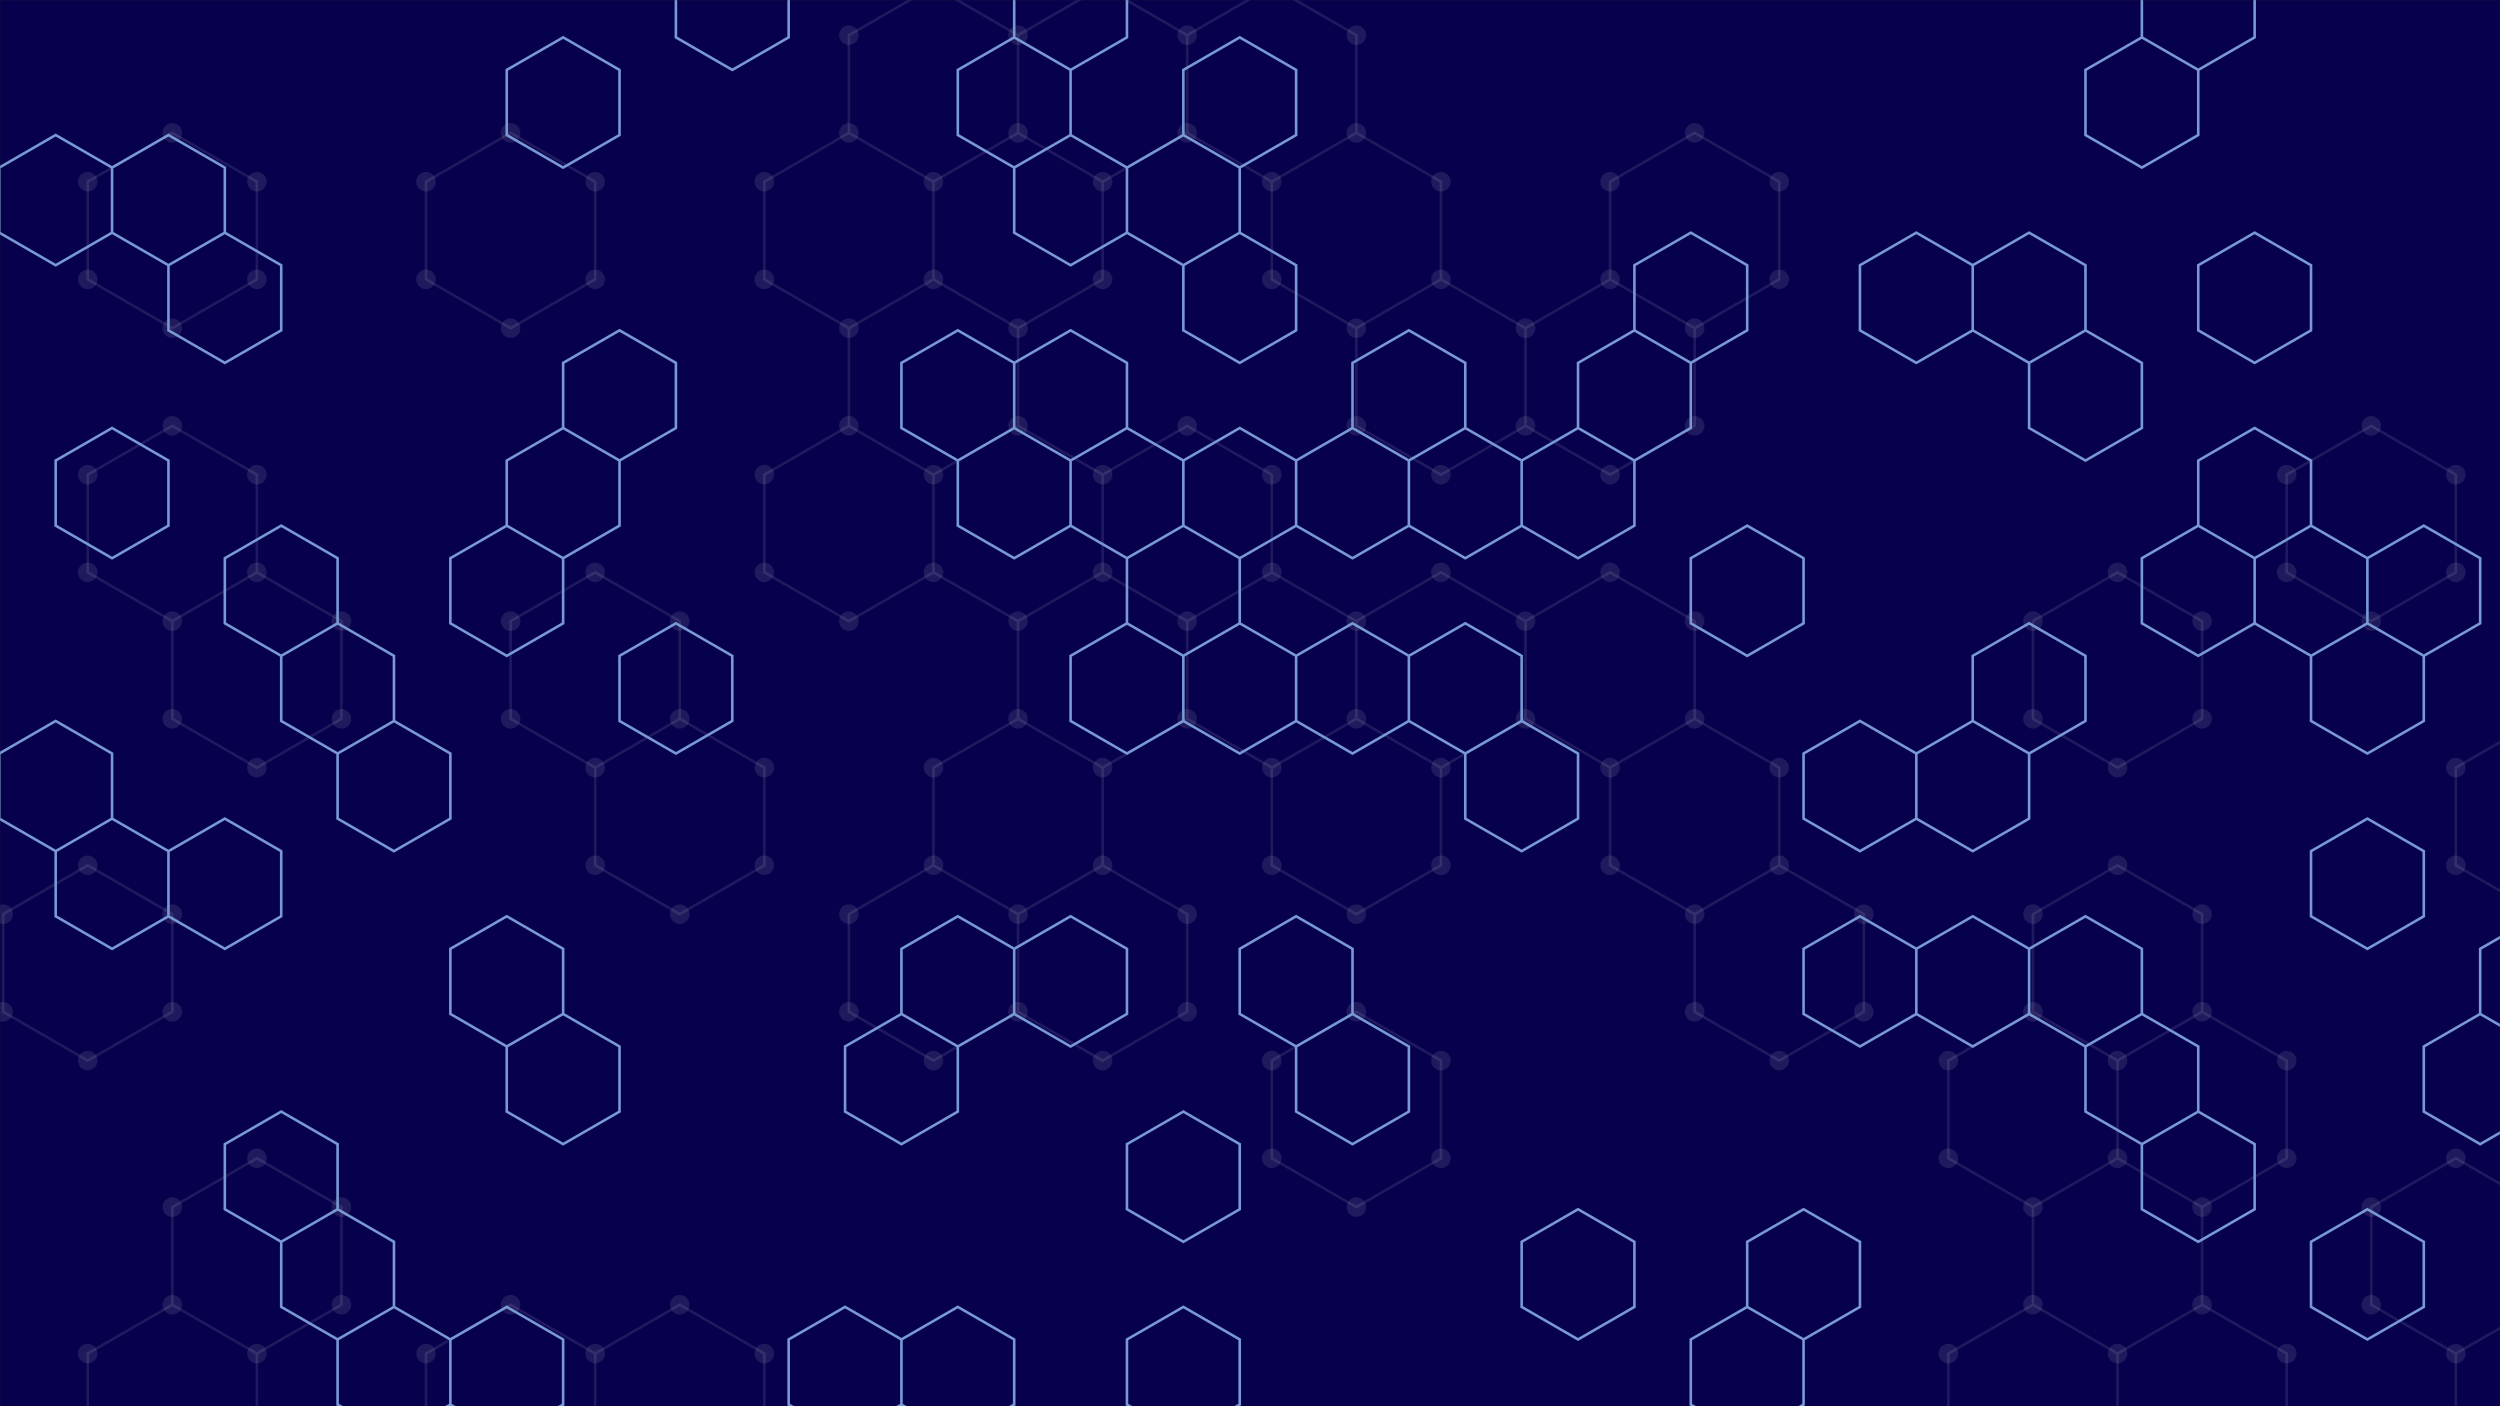 <svg xmlns="http://www.w3.org/2000/svg" version="1.1" xmlns:xlink="http://www.w3.org/1999/xlink" xmlns:svgjs="http://svgjs.com/svgjs" width="1920" height="1080" preserveAspectRatio="none" viewBox="0 0 1920 1080"><rect x="0" y="0" width="1920" height="1080" fill="#333333" stroke="none"/><g mask="url(&quot;#SvgjsMask1049&quot;)" fill="none"><rect width="1920" height="1080" x="0" y="0" fill="rgba(7, 0, 77, 1)"></rect><path d="M132.32 102.05L197.28 139.55L197.28 214.55L132.32 252.05L67.37 214.55L67.37 139.55zM132.32 327.05L197.28 364.55L197.28 439.55L132.32 477.05L67.37 439.55L67.37 364.55zM67.37 664.55L132.32 702.05L132.32 777.05L67.37 814.55L2.42 777.05L2.42 702.05zM132.32 1002.05L197.28 1039.55L197.28 1114.55L132.32 1152.05L67.37 1114.55L67.37 1039.55zM197.28 439.55L262.23 477.05L262.23 552.05L197.28 589.55L132.32 552.05L132.32 477.05zM197.28 889.55L262.23 927.05L262.23 1002.05L197.28 1039.55L132.32 1002.05L132.32 927.05zM392.14 102.05L457.09 139.55L457.09 214.55L392.14 252.05L327.19 214.55L327.19 139.55zM392.14 1002.05L457.09 1039.55L457.09 1114.55L392.14 1152.05L327.19 1114.55L327.19 1039.55zM327.19 1114.55L392.14 1152.05L392.14 1227.05L327.19 1264.55L262.23 1227.05L262.23 1152.05zM457.09 439.55L522.05 477.05L522.05 552.05L457.09 589.55L392.14 552.05L392.14 477.05zM522.05 552.05L587 589.55L587 664.55L522.05 702.05L457.09 664.55L457.09 589.55zM522.05 1002.05L587 1039.55L587 1114.55L522.05 1152.05L457.09 1114.55L457.09 1039.55zM457.09 1114.55L522.05 1152.05L522.05 1227.05L457.09 1264.55L392.14 1227.05L392.14 1152.05zM651.95 102.05L716.91 139.55L716.91 214.55L651.95 252.05L587 214.55L587 139.55zM651.95 327.05L716.91 364.55L716.91 439.55L651.95 477.05L587 439.55L587 364.55zM716.91 -10.45L781.86 27.05L781.86 102.05L716.91 139.55L651.95 102.05L651.95 27.05zM781.86 102.05L846.82 139.55L846.82 214.55L781.86 252.05L716.91 214.55L716.91 139.55zM716.91 214.55L781.86 252.05L781.86 327.05L716.91 364.55L651.95 327.05L651.95 252.05zM781.86 327.05L846.82 364.55L846.82 439.55L781.86 477.05L716.91 439.55L716.91 364.55zM781.86 552.05L846.82 589.55L846.82 664.55L781.86 702.05L716.91 664.55L716.91 589.55zM716.91 664.55L781.86 702.05L781.86 777.05L716.91 814.55L651.95 777.05L651.95 702.05zM716.91 1114.55L781.86 1152.05L781.86 1227.05L716.91 1264.55L651.95 1227.05L651.95 1152.05zM846.81 -10.45L911.77 27.05L911.77 102.05L846.81 139.55L781.86 102.05L781.86 27.05zM911.77 327.05L976.72 364.55L976.72 439.55L911.77 477.05L846.81 439.55L846.81 364.55zM846.81 439.55L911.77 477.05L911.77 552.05L846.81 589.55L781.86 552.05L781.86 477.05zM846.81 664.55L911.77 702.05L911.77 777.05L846.81 814.55L781.86 777.05L781.86 702.05zM976.72 -10.45L1041.68 27.05L1041.68 102.05L976.72 139.55L911.77 102.05L911.77 27.05zM1041.68 102.05L1106.63 139.55L1106.63 214.55L1041.68 252.05L976.72 214.55L976.72 139.55zM976.72 439.55L1041.68 477.05L1041.68 552.05L976.72 589.55L911.77 552.05L911.77 477.05zM1041.68 552.05L1106.63 589.55L1106.63 664.55L1041.68 702.05L976.72 664.55L976.72 589.55zM1041.68 777.05L1106.63 814.55L1106.63 889.55L1041.68 927.05L976.72 889.55L976.72 814.55zM1106.63 214.55L1171.58 252.05L1171.58 327.05L1106.63 364.55L1041.68 327.05L1041.68 252.05zM1106.63 439.55L1171.58 477.05L1171.58 552.05L1106.63 589.55L1041.68 552.05L1041.68 477.05zM1301.49 102.05L1366.44 139.55L1366.44 214.55L1301.49 252.05L1236.54 214.55L1236.54 139.55zM1236.54 214.55L1301.49 252.05L1301.49 327.05L1236.54 364.55L1171.58 327.05L1171.58 252.05zM1236.54 439.55L1301.49 477.05L1301.49 552.05L1236.54 589.55L1171.58 552.05L1171.58 477.05zM1301.49 552.05L1366.44 589.55L1366.44 664.55L1301.49 702.05L1236.54 664.55L1236.54 589.55zM1366.45 664.55L1431.4 702.05L1431.4 777.05L1366.45 814.55L1301.49 777.05L1301.49 702.05zM1366.45 1114.55L1431.4 1152.05L1431.4 1227.05L1366.45 1264.55L1301.49 1227.05L1301.49 1152.05zM1561.31 777.05L1626.26 814.55L1626.26 889.55L1561.31 927.05L1496.35 889.55L1496.35 814.55zM1561.31 1002.05L1626.26 1039.55L1626.26 1114.55L1561.31 1152.05L1496.35 1114.55L1496.35 1039.55zM1496.35 1114.55L1561.31 1152.05L1561.31 1227.05L1496.35 1264.55L1431.4 1227.05L1431.4 1152.05zM1626.26 439.55L1691.21 477.05L1691.21 552.05L1626.26 589.55L1561.31 552.05L1561.31 477.05zM1626.26 664.55L1691.21 702.05L1691.21 777.05L1626.26 814.55L1561.31 777.05L1561.31 702.05zM1691.21 777.05L1756.17 814.55L1756.17 889.55L1691.21 927.05L1626.26 889.55L1626.26 814.55zM1626.26 889.55L1691.21 927.05L1691.21 1002.05L1626.26 1039.55L1561.31 1002.05L1561.31 927.05zM1691.21 1002.05L1756.17 1039.55L1756.17 1114.55L1691.21 1152.05L1626.26 1114.55L1626.26 1039.55zM1821.12 327.05L1886.07 364.55L1886.07 439.55L1821.12 477.05L1756.17 439.55L1756.17 364.55zM1951.03 552.05L2015.98 589.55L2015.98 664.55L1951.03 702.05L1886.07 664.55L1886.07 589.55zM1886.07 889.55L1951.03 927.05L1951.03 1002.05L1886.07 1039.55L1821.12 1002.05L1821.12 927.05zM1951.03 1002.05L2015.98 1039.55L2015.98 1114.55L1951.03 1152.05L1886.07 1114.55L1886.07 1039.55z" stroke="rgba(255, 252, 249, 0.1)" stroke-width="2"></path><path d="M124.82 102.05 a7.5 7.5 0 1 0 15 0 a7.5 7.5 0 1 0 -15 0zM189.78 139.55 a7.5 7.5 0 1 0 15 0 a7.5 7.5 0 1 0 -15 0zM189.78 214.55 a7.5 7.5 0 1 0 15 0 a7.5 7.5 0 1 0 -15 0zM124.82 252.05 a7.5 7.5 0 1 0 15 0 a7.5 7.5 0 1 0 -15 0zM59.87 214.55 a7.5 7.5 0 1 0 15 0 a7.5 7.5 0 1 0 -15 0zM59.87 139.55 a7.5 7.5 0 1 0 15 0 a7.5 7.5 0 1 0 -15 0zM124.82 327.05 a7.5 7.5 0 1 0 15 0 a7.5 7.5 0 1 0 -15 0zM189.78 364.55 a7.5 7.5 0 1 0 15 0 a7.5 7.5 0 1 0 -15 0zM189.78 439.55 a7.5 7.5 0 1 0 15 0 a7.5 7.5 0 1 0 -15 0zM124.82 477.05 a7.5 7.5 0 1 0 15 0 a7.5 7.5 0 1 0 -15 0zM59.87 439.55 a7.5 7.5 0 1 0 15 0 a7.5 7.5 0 1 0 -15 0zM59.87 364.55 a7.5 7.5 0 1 0 15 0 a7.5 7.5 0 1 0 -15 0zM59.87 664.55 a7.5 7.5 0 1 0 15 0 a7.5 7.5 0 1 0 -15 0zM124.82 702.05 a7.5 7.5 0 1 0 15 0 a7.5 7.5 0 1 0 -15 0zM124.82 777.05 a7.5 7.5 0 1 0 15 0 a7.5 7.5 0 1 0 -15 0zM59.87 814.55 a7.5 7.5 0 1 0 15 0 a7.5 7.5 0 1 0 -15 0zM-5.08 777.05 a7.5 7.5 0 1 0 15 0 a7.5 7.5 0 1 0 -15 0zM-5.08 702.05 a7.5 7.5 0 1 0 15 0 a7.5 7.5 0 1 0 -15 0zM124.82 1002.05 a7.5 7.5 0 1 0 15 0 a7.5 7.5 0 1 0 -15 0zM189.78 1039.55 a7.5 7.5 0 1 0 15 0 a7.5 7.5 0 1 0 -15 0zM189.78 1114.55 a7.5 7.5 0 1 0 15 0 a7.5 7.5 0 1 0 -15 0zM124.82 1152.05 a7.5 7.5 0 1 0 15 0 a7.5 7.5 0 1 0 -15 0zM59.87 1114.55 a7.5 7.5 0 1 0 15 0 a7.5 7.5 0 1 0 -15 0zM59.87 1039.55 a7.5 7.5 0 1 0 15 0 a7.5 7.5 0 1 0 -15 0zM254.73 477.05 a7.5 7.5 0 1 0 15 0 a7.5 7.5 0 1 0 -15 0zM254.73 552.05 a7.5 7.5 0 1 0 15 0 a7.5 7.5 0 1 0 -15 0zM189.78 589.55 a7.5 7.5 0 1 0 15 0 a7.5 7.5 0 1 0 -15 0zM124.82 552.05 a7.5 7.5 0 1 0 15 0 a7.5 7.5 0 1 0 -15 0zM189.78 889.55 a7.5 7.5 0 1 0 15 0 a7.5 7.5 0 1 0 -15 0zM254.73 927.05 a7.5 7.5 0 1 0 15 0 a7.5 7.5 0 1 0 -15 0zM254.73 1002.05 a7.5 7.5 0 1 0 15 0 a7.5 7.5 0 1 0 -15 0zM124.82 927.05 a7.5 7.5 0 1 0 15 0 a7.5 7.5 0 1 0 -15 0zM384.64 102.05 a7.5 7.5 0 1 0 15 0 a7.5 7.5 0 1 0 -15 0zM449.59 139.55 a7.5 7.5 0 1 0 15 0 a7.5 7.5 0 1 0 -15 0zM449.59 214.55 a7.5 7.5 0 1 0 15 0 a7.5 7.5 0 1 0 -15 0zM384.64 252.05 a7.5 7.5 0 1 0 15 0 a7.5 7.5 0 1 0 -15 0zM319.69 214.55 a7.5 7.5 0 1 0 15 0 a7.5 7.5 0 1 0 -15 0zM319.69 139.55 a7.5 7.5 0 1 0 15 0 a7.5 7.5 0 1 0 -15 0zM384.64 1002.05 a7.5 7.5 0 1 0 15 0 a7.5 7.5 0 1 0 -15 0zM449.59 1039.55 a7.5 7.5 0 1 0 15 0 a7.5 7.5 0 1 0 -15 0zM449.59 1114.55 a7.5 7.5 0 1 0 15 0 a7.5 7.5 0 1 0 -15 0zM384.64 1152.05 a7.5 7.5 0 1 0 15 0 a7.5 7.5 0 1 0 -15 0zM319.69 1114.55 a7.5 7.5 0 1 0 15 0 a7.5 7.5 0 1 0 -15 0zM319.69 1039.55 a7.5 7.5 0 1 0 15 0 a7.5 7.5 0 1 0 -15 0zM384.64 1227.05 a7.5 7.5 0 1 0 15 0 a7.5 7.5 0 1 0 -15 0zM319.69 1264.55 a7.5 7.5 0 1 0 15 0 a7.5 7.5 0 1 0 -15 0zM254.73 1227.05 a7.5 7.5 0 1 0 15 0 a7.5 7.5 0 1 0 -15 0zM254.73 1152.05 a7.5 7.5 0 1 0 15 0 a7.5 7.5 0 1 0 -15 0zM449.59 439.55 a7.5 7.5 0 1 0 15 0 a7.5 7.5 0 1 0 -15 0zM514.55 477.05 a7.5 7.5 0 1 0 15 0 a7.5 7.5 0 1 0 -15 0zM514.55 552.05 a7.5 7.5 0 1 0 15 0 a7.5 7.5 0 1 0 -15 0zM449.59 589.55 a7.5 7.5 0 1 0 15 0 a7.5 7.5 0 1 0 -15 0zM384.64 552.05 a7.5 7.5 0 1 0 15 0 a7.5 7.5 0 1 0 -15 0zM384.64 477.05 a7.5 7.5 0 1 0 15 0 a7.5 7.5 0 1 0 -15 0zM579.5 589.55 a7.5 7.5 0 1 0 15 0 a7.5 7.5 0 1 0 -15 0zM579.5 664.55 a7.5 7.5 0 1 0 15 0 a7.5 7.5 0 1 0 -15 0zM514.55 702.05 a7.5 7.5 0 1 0 15 0 a7.5 7.5 0 1 0 -15 0zM449.59 664.55 a7.5 7.5 0 1 0 15 0 a7.5 7.5 0 1 0 -15 0zM514.55 1002.05 a7.5 7.5 0 1 0 15 0 a7.5 7.5 0 1 0 -15 0zM579.5 1039.55 a7.5 7.5 0 1 0 15 0 a7.5 7.5 0 1 0 -15 0zM579.5 1114.55 a7.5 7.5 0 1 0 15 0 a7.5 7.5 0 1 0 -15 0zM514.55 1152.05 a7.5 7.5 0 1 0 15 0 a7.5 7.5 0 1 0 -15 0zM514.55 1227.05 a7.5 7.5 0 1 0 15 0 a7.5 7.5 0 1 0 -15 0zM449.59 1264.55 a7.5 7.5 0 1 0 15 0 a7.5 7.5 0 1 0 -15 0zM644.45 102.05 a7.5 7.5 0 1 0 15 0 a7.5 7.5 0 1 0 -15 0zM709.41 139.55 a7.5 7.5 0 1 0 15 0 a7.5 7.5 0 1 0 -15 0zM709.41 214.55 a7.5 7.5 0 1 0 15 0 a7.5 7.5 0 1 0 -15 0zM644.45 252.05 a7.5 7.5 0 1 0 15 0 a7.5 7.5 0 1 0 -15 0zM579.5 214.55 a7.5 7.5 0 1 0 15 0 a7.5 7.5 0 1 0 -15 0zM579.5 139.55 a7.5 7.5 0 1 0 15 0 a7.5 7.5 0 1 0 -15 0zM644.45 327.05 a7.5 7.5 0 1 0 15 0 a7.5 7.5 0 1 0 -15 0zM709.41 364.55 a7.5 7.5 0 1 0 15 0 a7.5 7.5 0 1 0 -15 0zM709.41 439.55 a7.5 7.5 0 1 0 15 0 a7.5 7.5 0 1 0 -15 0zM644.45 477.05 a7.5 7.5 0 1 0 15 0 a7.5 7.5 0 1 0 -15 0zM579.5 439.55 a7.5 7.5 0 1 0 15 0 a7.5 7.5 0 1 0 -15 0zM579.5 364.55 a7.5 7.5 0 1 0 15 0 a7.5 7.5 0 1 0 -15 0zM709.41 -10.45 a7.5 7.5 0 1 0 15 0 a7.5 7.5 0 1 0 -15 0zM774.36 27.05 a7.5 7.5 0 1 0 15 0 a7.5 7.5 0 1 0 -15 0zM774.36 102.05 a7.5 7.5 0 1 0 15 0 a7.5 7.5 0 1 0 -15 0zM644.45 27.05 a7.5 7.5 0 1 0 15 0 a7.5 7.5 0 1 0 -15 0zM839.32 139.55 a7.5 7.5 0 1 0 15 0 a7.5 7.5 0 1 0 -15 0zM839.32 214.55 a7.5 7.5 0 1 0 15 0 a7.5 7.5 0 1 0 -15 0zM774.36 252.05 a7.5 7.5 0 1 0 15 0 a7.5 7.5 0 1 0 -15 0zM774.36 327.05 a7.5 7.5 0 1 0 15 0 a7.5 7.5 0 1 0 -15 0zM839.32 364.55 a7.5 7.5 0 1 0 15 0 a7.5 7.5 0 1 0 -15 0zM839.32 439.55 a7.5 7.5 0 1 0 15 0 a7.5 7.5 0 1 0 -15 0zM774.36 477.05 a7.5 7.5 0 1 0 15 0 a7.5 7.5 0 1 0 -15 0zM774.36 552.05 a7.5 7.5 0 1 0 15 0 a7.5 7.5 0 1 0 -15 0zM839.32 589.55 a7.5 7.5 0 1 0 15 0 a7.5 7.5 0 1 0 -15 0zM839.32 664.55 a7.5 7.5 0 1 0 15 0 a7.5 7.5 0 1 0 -15 0zM774.36 702.05 a7.5 7.5 0 1 0 15 0 a7.5 7.5 0 1 0 -15 0zM709.41 664.55 a7.5 7.5 0 1 0 15 0 a7.5 7.5 0 1 0 -15 0zM709.41 589.55 a7.5 7.5 0 1 0 15 0 a7.5 7.5 0 1 0 -15 0zM774.36 777.05 a7.5 7.5 0 1 0 15 0 a7.5 7.5 0 1 0 -15 0zM709.41 814.55 a7.5 7.5 0 1 0 15 0 a7.5 7.5 0 1 0 -15 0zM644.45 777.05 a7.5 7.5 0 1 0 15 0 a7.5 7.5 0 1 0 -15 0zM644.45 702.05 a7.5 7.5 0 1 0 15 0 a7.5 7.5 0 1 0 -15 0zM709.41 1114.55 a7.5 7.5 0 1 0 15 0 a7.5 7.5 0 1 0 -15 0zM774.36 1152.05 a7.5 7.5 0 1 0 15 0 a7.5 7.5 0 1 0 -15 0zM774.36 1227.05 a7.5 7.5 0 1 0 15 0 a7.5 7.5 0 1 0 -15 0zM709.41 1264.55 a7.5 7.5 0 1 0 15 0 a7.5 7.5 0 1 0 -15 0zM644.45 1227.05 a7.5 7.5 0 1 0 15 0 a7.5 7.5 0 1 0 -15 0zM644.45 1152.05 a7.5 7.5 0 1 0 15 0 a7.5 7.5 0 1 0 -15 0zM839.31 -10.45 a7.5 7.5 0 1 0 15 0 a7.5 7.5 0 1 0 -15 0zM904.27 27.05 a7.5 7.5 0 1 0 15 0 a7.5 7.5 0 1 0 -15 0zM904.27 102.05 a7.5 7.5 0 1 0 15 0 a7.5 7.5 0 1 0 -15 0zM839.31 139.55 a7.5 7.5 0 1 0 15 0 a7.5 7.5 0 1 0 -15 0zM904.27 327.05 a7.5 7.5 0 1 0 15 0 a7.5 7.5 0 1 0 -15 0zM969.22 364.55 a7.5 7.5 0 1 0 15 0 a7.5 7.5 0 1 0 -15 0zM969.22 439.55 a7.5 7.5 0 1 0 15 0 a7.5 7.5 0 1 0 -15 0zM904.27 477.05 a7.5 7.5 0 1 0 15 0 a7.5 7.5 0 1 0 -15 0zM839.31 439.55 a7.5 7.5 0 1 0 15 0 a7.5 7.5 0 1 0 -15 0zM839.31 364.55 a7.5 7.5 0 1 0 15 0 a7.5 7.5 0 1 0 -15 0zM904.27 552.05 a7.5 7.5 0 1 0 15 0 a7.5 7.5 0 1 0 -15 0zM839.31 589.55 a7.5 7.5 0 1 0 15 0 a7.5 7.5 0 1 0 -15 0zM839.31 664.55 a7.5 7.5 0 1 0 15 0 a7.5 7.5 0 1 0 -15 0zM904.27 702.05 a7.5 7.5 0 1 0 15 0 a7.5 7.5 0 1 0 -15 0zM904.27 777.05 a7.5 7.5 0 1 0 15 0 a7.5 7.5 0 1 0 -15 0zM839.31 814.55 a7.5 7.5 0 1 0 15 0 a7.5 7.5 0 1 0 -15 0zM969.22 -10.45 a7.5 7.5 0 1 0 15 0 a7.5 7.5 0 1 0 -15 0zM1034.18 27.05 a7.5 7.5 0 1 0 15 0 a7.5 7.5 0 1 0 -15 0zM1034.18 102.05 a7.5 7.5 0 1 0 15 0 a7.5 7.5 0 1 0 -15 0zM969.22 139.55 a7.5 7.5 0 1 0 15 0 a7.5 7.5 0 1 0 -15 0zM1099.13 139.55 a7.5 7.5 0 1 0 15 0 a7.5 7.5 0 1 0 -15 0zM1099.13 214.55 a7.5 7.5 0 1 0 15 0 a7.5 7.5 0 1 0 -15 0zM1034.18 252.05 a7.5 7.5 0 1 0 15 0 a7.5 7.5 0 1 0 -15 0zM969.22 214.55 a7.5 7.5 0 1 0 15 0 a7.5 7.5 0 1 0 -15 0zM1034.18 477.05 a7.5 7.5 0 1 0 15 0 a7.5 7.5 0 1 0 -15 0zM1034.18 552.05 a7.5 7.5 0 1 0 15 0 a7.5 7.5 0 1 0 -15 0zM969.22 589.55 a7.5 7.5 0 1 0 15 0 a7.5 7.5 0 1 0 -15 0zM1099.13 589.55 a7.5 7.5 0 1 0 15 0 a7.5 7.5 0 1 0 -15 0zM1099.13 664.55 a7.5 7.5 0 1 0 15 0 a7.5 7.5 0 1 0 -15 0zM1034.18 702.05 a7.5 7.5 0 1 0 15 0 a7.5 7.5 0 1 0 -15 0zM969.22 664.55 a7.5 7.5 0 1 0 15 0 a7.5 7.5 0 1 0 -15 0zM1034.18 777.05 a7.5 7.5 0 1 0 15 0 a7.5 7.5 0 1 0 -15 0zM1099.13 814.55 a7.5 7.5 0 1 0 15 0 a7.5 7.5 0 1 0 -15 0zM1099.13 889.55 a7.5 7.5 0 1 0 15 0 a7.5 7.5 0 1 0 -15 0zM1034.18 927.05 a7.5 7.5 0 1 0 15 0 a7.5 7.5 0 1 0 -15 0zM969.22 889.55 a7.5 7.5 0 1 0 15 0 a7.5 7.5 0 1 0 -15 0zM969.22 814.55 a7.5 7.5 0 1 0 15 0 a7.5 7.5 0 1 0 -15 0zM1164.08 252.05 a7.5 7.5 0 1 0 15 0 a7.5 7.5 0 1 0 -15 0zM1164.08 327.05 a7.5 7.5 0 1 0 15 0 a7.5 7.5 0 1 0 -15 0zM1099.13 364.55 a7.5 7.5 0 1 0 15 0 a7.5 7.5 0 1 0 -15 0zM1034.18 327.05 a7.5 7.5 0 1 0 15 0 a7.5 7.5 0 1 0 -15 0zM1099.13 439.55 a7.5 7.5 0 1 0 15 0 a7.5 7.5 0 1 0 -15 0zM1164.08 477.05 a7.5 7.5 0 1 0 15 0 a7.5 7.5 0 1 0 -15 0zM1164.08 552.05 a7.5 7.5 0 1 0 15 0 a7.5 7.5 0 1 0 -15 0zM1293.99 102.05 a7.5 7.5 0 1 0 15 0 a7.5 7.5 0 1 0 -15 0zM1358.94 139.55 a7.5 7.5 0 1 0 15 0 a7.5 7.5 0 1 0 -15 0zM1358.94 214.55 a7.5 7.5 0 1 0 15 0 a7.5 7.5 0 1 0 -15 0zM1293.99 252.05 a7.5 7.5 0 1 0 15 0 a7.5 7.5 0 1 0 -15 0zM1229.04 214.55 a7.5 7.5 0 1 0 15 0 a7.5 7.5 0 1 0 -15 0zM1229.04 139.55 a7.5 7.5 0 1 0 15 0 a7.5 7.5 0 1 0 -15 0zM1293.99 327.05 a7.5 7.5 0 1 0 15 0 a7.5 7.5 0 1 0 -15 0zM1229.04 364.55 a7.5 7.5 0 1 0 15 0 a7.5 7.5 0 1 0 -15 0zM1229.04 439.55 a7.5 7.5 0 1 0 15 0 a7.5 7.5 0 1 0 -15 0zM1293.99 477.05 a7.5 7.5 0 1 0 15 0 a7.5 7.5 0 1 0 -15 0zM1293.99 552.05 a7.5 7.5 0 1 0 15 0 a7.5 7.5 0 1 0 -15 0zM1229.04 589.55 a7.5 7.5 0 1 0 15 0 a7.5 7.5 0 1 0 -15 0zM1358.94 589.55 a7.5 7.5 0 1 0 15 0 a7.5 7.5 0 1 0 -15 0zM1358.94 664.55 a7.5 7.5 0 1 0 15 0 a7.5 7.5 0 1 0 -15 0zM1293.99 702.05 a7.5 7.5 0 1 0 15 0 a7.5 7.5 0 1 0 -15 0zM1229.04 664.55 a7.5 7.5 0 1 0 15 0 a7.5 7.5 0 1 0 -15 0zM1358.95 664.55 a7.5 7.5 0 1 0 15 0 a7.5 7.5 0 1 0 -15 0zM1423.9 702.05 a7.5 7.5 0 1 0 15 0 a7.5 7.5 0 1 0 -15 0zM1423.9 777.05 a7.5 7.5 0 1 0 15 0 a7.5 7.5 0 1 0 -15 0zM1358.95 814.55 a7.5 7.5 0 1 0 15 0 a7.5 7.5 0 1 0 -15 0zM1293.99 777.05 a7.5 7.5 0 1 0 15 0 a7.5 7.5 0 1 0 -15 0zM1358.95 1114.55 a7.5 7.5 0 1 0 15 0 a7.5 7.5 0 1 0 -15 0zM1423.9 1152.05 a7.5 7.5 0 1 0 15 0 a7.5 7.5 0 1 0 -15 0zM1423.9 1227.05 a7.5 7.5 0 1 0 15 0 a7.5 7.5 0 1 0 -15 0zM1358.95 1264.55 a7.5 7.5 0 1 0 15 0 a7.5 7.5 0 1 0 -15 0zM1293.99 1227.05 a7.5 7.5 0 1 0 15 0 a7.5 7.5 0 1 0 -15 0zM1293.99 1152.05 a7.5 7.5 0 1 0 15 0 a7.5 7.5 0 1 0 -15 0zM1553.81 777.05 a7.5 7.5 0 1 0 15 0 a7.5 7.5 0 1 0 -15 0zM1618.76 814.55 a7.5 7.5 0 1 0 15 0 a7.5 7.5 0 1 0 -15 0zM1618.76 889.55 a7.5 7.5 0 1 0 15 0 a7.5 7.5 0 1 0 -15 0zM1553.81 927.05 a7.5 7.5 0 1 0 15 0 a7.5 7.5 0 1 0 -15 0zM1488.85 889.55 a7.5 7.5 0 1 0 15 0 a7.5 7.5 0 1 0 -15 0zM1488.85 814.55 a7.5 7.5 0 1 0 15 0 a7.5 7.5 0 1 0 -15 0zM1553.81 1002.05 a7.5 7.5 0 1 0 15 0 a7.5 7.5 0 1 0 -15 0zM1618.76 1039.55 a7.5 7.5 0 1 0 15 0 a7.5 7.5 0 1 0 -15 0zM1618.76 1114.55 a7.5 7.5 0 1 0 15 0 a7.5 7.5 0 1 0 -15 0zM1553.81 1152.05 a7.5 7.5 0 1 0 15 0 a7.5 7.5 0 1 0 -15 0zM1488.85 1114.55 a7.5 7.5 0 1 0 15 0 a7.5 7.5 0 1 0 -15 0zM1488.85 1039.55 a7.5 7.5 0 1 0 15 0 a7.5 7.5 0 1 0 -15 0zM1553.81 1227.05 a7.5 7.5 0 1 0 15 0 a7.5 7.5 0 1 0 -15 0zM1488.85 1264.55 a7.5 7.5 0 1 0 15 0 a7.5 7.5 0 1 0 -15 0zM1618.76 439.55 a7.5 7.5 0 1 0 15 0 a7.5 7.5 0 1 0 -15 0zM1683.71 477.05 a7.5 7.5 0 1 0 15 0 a7.5 7.5 0 1 0 -15 0zM1683.71 552.05 a7.5 7.5 0 1 0 15 0 a7.5 7.5 0 1 0 -15 0zM1618.76 589.55 a7.5 7.5 0 1 0 15 0 a7.5 7.5 0 1 0 -15 0zM1553.81 552.05 a7.5 7.5 0 1 0 15 0 a7.5 7.5 0 1 0 -15 0zM1553.81 477.05 a7.5 7.5 0 1 0 15 0 a7.5 7.5 0 1 0 -15 0zM1618.76 664.55 a7.5 7.5 0 1 0 15 0 a7.5 7.5 0 1 0 -15 0zM1683.71 702.05 a7.5 7.5 0 1 0 15 0 a7.5 7.5 0 1 0 -15 0zM1683.71 777.05 a7.5 7.5 0 1 0 15 0 a7.5 7.5 0 1 0 -15 0zM1553.81 702.05 a7.5 7.5 0 1 0 15 0 a7.5 7.5 0 1 0 -15 0zM1748.67 814.55 a7.5 7.5 0 1 0 15 0 a7.5 7.5 0 1 0 -15 0zM1748.67 889.55 a7.5 7.5 0 1 0 15 0 a7.5 7.5 0 1 0 -15 0zM1683.71 927.05 a7.5 7.5 0 1 0 15 0 a7.5 7.5 0 1 0 -15 0zM1683.71 1002.05 a7.5 7.5 0 1 0 15 0 a7.5 7.5 0 1 0 -15 0zM1748.67 1039.55 a7.5 7.5 0 1 0 15 0 a7.5 7.5 0 1 0 -15 0zM1748.67 1114.55 a7.5 7.5 0 1 0 15 0 a7.5 7.5 0 1 0 -15 0zM1683.71 1152.05 a7.5 7.5 0 1 0 15 0 a7.5 7.5 0 1 0 -15 0zM1813.62 327.05 a7.5 7.5 0 1 0 15 0 a7.5 7.5 0 1 0 -15 0zM1878.57 364.55 a7.5 7.5 0 1 0 15 0 a7.5 7.5 0 1 0 -15 0zM1878.57 439.55 a7.5 7.5 0 1 0 15 0 a7.5 7.5 0 1 0 -15 0zM1813.62 477.05 a7.5 7.5 0 1 0 15 0 a7.5 7.5 0 1 0 -15 0zM1748.67 439.55 a7.5 7.5 0 1 0 15 0 a7.5 7.5 0 1 0 -15 0zM1748.67 364.55 a7.5 7.5 0 1 0 15 0 a7.5 7.5 0 1 0 -15 0zM1943.53 552.05 a7.5 7.5 0 1 0 15 0 a7.5 7.5 0 1 0 -15 0zM2008.48 589.55 a7.5 7.5 0 1 0 15 0 a7.5 7.5 0 1 0 -15 0zM2008.48 664.55 a7.5 7.5 0 1 0 15 0 a7.5 7.5 0 1 0 -15 0zM1943.53 702.05 a7.5 7.5 0 1 0 15 0 a7.5 7.5 0 1 0 -15 0zM1878.57 664.55 a7.5 7.5 0 1 0 15 0 a7.5 7.5 0 1 0 -15 0zM1878.57 589.55 a7.5 7.5 0 1 0 15 0 a7.5 7.5 0 1 0 -15 0zM1878.57 889.55 a7.5 7.5 0 1 0 15 0 a7.5 7.5 0 1 0 -15 0zM1943.53 927.05 a7.5 7.5 0 1 0 15 0 a7.5 7.5 0 1 0 -15 0zM1943.53 1002.05 a7.5 7.5 0 1 0 15 0 a7.5 7.5 0 1 0 -15 0zM1878.57 1039.55 a7.5 7.5 0 1 0 15 0 a7.5 7.5 0 1 0 -15 0zM1813.62 1002.05 a7.5 7.5 0 1 0 15 0 a7.5 7.5 0 1 0 -15 0zM1813.62 927.05 a7.5 7.5 0 1 0 15 0 a7.5 7.5 0 1 0 -15 0zM2008.48 1039.55 a7.5 7.5 0 1 0 15 0 a7.5 7.5 0 1 0 -15 0zM2008.48 1114.55 a7.5 7.5 0 1 0 15 0 a7.5 7.5 0 1 0 -15 0zM1943.53 1152.05 a7.5 7.5 0 1 0 15 0 a7.5 7.5 0 1 0 -15 0zM1878.57 1114.55 a7.5 7.5 0 1 0 15 0 a7.5 7.5 0 1 0 -15 0z" fill="rgba(255, 252, 249, 0.1)"></path><path d="M42.76 103.7L86.06 128.7L86.06 178.7L42.76 203.7L-0.54 178.7L-0.54 128.7zM86.06 328.7L129.37 353.7L129.37 403.7L86.06 428.7L42.76 403.7L42.76 353.7zM42.76 553.7L86.06 578.7L86.06 628.7L42.76 653.7L-0.54 628.7L-0.54 578.7zM86.06 628.7L129.37 653.7L129.37 703.7L86.06 728.7L42.76 703.7L42.76 653.7zM129.37 103.7L172.67 128.7L172.67 178.7L129.37 203.7L86.06 178.7L86.06 128.7zM172.67 178.7L215.97 203.7L215.97 253.7L172.67 278.7L129.37 253.7L129.37 203.7zM172.67 628.7L215.97 653.7L215.97 703.7L172.67 728.7L129.37 703.7L129.37 653.7zM215.97 403.7L259.27 428.7L259.27 478.7L215.97 503.7L172.67 478.7L172.67 428.7zM259.27 478.7L302.57 503.7L302.57 553.7L259.27 578.7L215.97 553.7L215.97 503.7zM215.97 853.7L259.27 878.7L259.27 928.7L215.97 953.7L172.67 928.7L172.67 878.7zM259.27 928.7L302.57 953.7L302.57 1003.7L259.27 1028.7L215.97 1003.7L215.97 953.7zM302.57 553.7L345.88 578.7L345.88 628.7L302.57 653.7L259.27 628.7L259.27 578.7zM302.57 1003.7L345.88 1028.7L345.88 1078.7L302.57 1103.7L259.27 1078.7L259.27 1028.7zM432.48 28.7L475.79 53.7L475.79 103.7L432.48 128.7L389.18 103.7L389.18 53.7zM432.48 328.7L475.79 353.7L475.79 403.7L432.48 428.7L389.18 403.7L389.18 353.7zM389.18 403.7L432.48 428.7L432.48 478.7L389.18 503.7L345.88 478.7L345.88 428.7zM389.18 703.7L432.48 728.7L432.48 778.7L389.18 803.7L345.88 778.7L345.88 728.7zM432.48 778.7L475.79 803.7L475.79 853.7L432.48 878.7L389.18 853.7L389.18 803.7zM389.18 1003.7L432.48 1028.7L432.48 1078.7L389.18 1103.7L345.88 1078.7L345.88 1028.7zM475.79 253.7L519.09 278.7L519.09 328.7L475.79 353.7L432.48 328.7L432.48 278.7zM519.09 478.7L562.39 503.7L562.39 553.7L519.09 578.7L475.79 553.7L475.79 503.7zM562.39 -46.3L605.69 -21.3L605.69 28.7L562.39 53.7L519.09 28.7L519.09 -21.3zM692.3 778.7L735.6 803.7L735.6 853.7L692.3 878.7L649 853.7L649 803.7zM649 1003.7L692.3 1028.7L692.3 1078.7L649 1103.7L605.69 1078.7L605.69 1028.7zM778.9 28.7L822.21 53.7L822.21 103.7L778.9 128.7L735.6 103.7L735.6 53.7zM735.6 253.7L778.9 278.7L778.9 328.7L735.6 353.7L692.3 328.7L692.3 278.7zM778.9 328.7L822.21 353.7L822.21 403.7L778.9 428.7L735.6 403.7L735.6 353.7zM735.6 703.7L778.9 728.7L778.9 778.7L735.6 803.7L692.3 778.7L692.3 728.7zM735.6 1003.7L778.9 1028.7L778.9 1078.7L735.6 1103.7L692.3 1078.7L692.3 1028.7zM822.21 -46.3L865.51 -21.3L865.51 28.7L822.21 53.7L778.9 28.7L778.9 -21.3zM822.21 103.7L865.51 128.7L865.51 178.7L822.21 203.7L778.9 178.7L778.9 128.7zM822.21 253.7L865.51 278.7L865.51 328.7L822.21 353.7L778.9 328.7L778.9 278.7zM865.51 328.7L908.81 353.7L908.81 403.7L865.51 428.7L822.21 403.7L822.21 353.7zM865.51 478.7L908.81 503.7L908.81 553.7L865.51 578.7L822.21 553.7L822.21 503.7zM822.21 703.7L865.51 728.7L865.51 778.7L822.21 803.7L778.9 778.7L778.9 728.7zM952.11 28.7L995.42 53.7L995.42 103.7L952.11 128.7L908.81 103.7L908.81 53.7zM908.81 103.7L952.11 128.7L952.11 178.7L908.81 203.7L865.51 178.7L865.51 128.7zM952.11 178.7L995.42 203.7L995.42 253.7L952.11 278.7L908.81 253.7L908.81 203.7zM952.11 328.7L995.42 353.7L995.42 403.7L952.11 428.7L908.81 403.7L908.81 353.7zM908.81 403.7L952.11 428.7L952.11 478.7L908.81 503.7L865.51 478.7L865.51 428.7zM952.11 478.7L995.42 503.7L995.42 553.7L952.11 578.7L908.81 553.7L908.81 503.7zM908.81 853.7L952.11 878.7L952.11 928.7L908.81 953.7L865.51 928.7L865.51 878.7zM908.81 1003.7L952.11 1028.7L952.11 1078.7L908.81 1103.7L865.51 1078.7L865.51 1028.7zM1038.72 328.7L1082.02 353.7L1082.02 403.7L1038.72 428.7L995.42 403.7L995.42 353.7zM1038.72 478.7L1082.02 503.7L1082.02 553.7L1038.72 578.7L995.42 553.7L995.42 503.7zM995.42 703.7L1038.72 728.7L1038.72 778.7L995.42 803.7L952.11 778.7L952.11 728.7zM1038.72 778.7L1082.02 803.7L1082.02 853.7L1038.72 878.7L995.42 853.7L995.42 803.7zM1082.02 253.7L1125.32 278.7L1125.32 328.7L1082.02 353.7L1038.72 328.7L1038.72 278.7zM1125.32 328.7L1168.63 353.7L1168.63 403.7L1125.32 428.7L1082.02 403.7L1082.02 353.7zM1125.32 478.7L1168.63 503.7L1168.63 553.7L1125.32 578.7L1082.02 553.7L1082.02 503.7zM1211.93 328.7L1255.23 353.7L1255.23 403.7L1211.93 428.7L1168.63 403.7L1168.63 353.7zM1168.63 553.7L1211.93 578.7L1211.93 628.7L1168.63 653.7L1125.32 628.7L1125.32 578.7zM1211.93 928.7L1255.23 953.7L1255.23 1003.7L1211.93 1028.7L1168.63 1003.7L1168.63 953.7zM1298.53 178.7L1341.84 203.7L1341.84 253.7L1298.53 278.7L1255.23 253.7L1255.23 203.7zM1255.23 253.7L1298.53 278.7L1298.53 328.7L1255.23 353.7L1211.93 328.7L1211.93 278.7zM1341.84 403.7L1385.14 428.7L1385.14 478.7L1341.84 503.7L1298.53 478.7L1298.53 428.7zM1385.14 928.7L1428.44 953.7L1428.44 1003.7L1385.14 1028.7L1341.84 1003.7L1341.84 953.7zM1341.84 1003.7L1385.14 1028.7L1385.14 1078.7L1341.84 1103.7L1298.53 1078.7L1298.53 1028.7zM1471.74 178.7L1515.05 203.7L1515.05 253.7L1471.74 278.7L1428.44 253.7L1428.44 203.7zM1428.44 553.7L1471.74 578.7L1471.74 628.7L1428.44 653.7L1385.14 628.7L1385.14 578.7zM1428.44 703.7L1471.74 728.7L1471.74 778.7L1428.44 803.7L1385.14 778.7L1385.14 728.7zM1558.35 178.7L1601.65 203.7L1601.65 253.7L1558.35 278.7L1515.05 253.7L1515.05 203.7zM1558.35 478.7L1601.65 503.7L1601.65 553.7L1558.35 578.7L1515.05 553.7L1515.05 503.7zM1515.05 553.7L1558.35 578.7L1558.35 628.7L1515.05 653.7L1471.74 628.7L1471.74 578.7zM1515.05 703.7L1558.35 728.7L1558.35 778.7L1515.05 803.7L1471.74 778.7L1471.74 728.7zM1644.95 28.7L1688.26 53.7L1688.26 103.7L1644.95 128.7L1601.65 103.7L1601.65 53.7zM1601.65 253.7L1644.95 278.7L1644.95 328.7L1601.65 353.7L1558.35 328.7L1558.35 278.7zM1601.65 703.7L1644.95 728.7L1644.95 778.7L1601.65 803.7L1558.35 778.7L1558.35 728.7zM1644.95 778.7L1688.26 803.7L1688.26 853.7L1644.95 878.7L1601.65 853.7L1601.65 803.7zM1688.26 -46.3L1731.56 -21.3L1731.56 28.7L1688.26 53.7L1644.95 28.7L1644.95 -21.3zM1731.56 178.7L1774.86 203.7L1774.86 253.7L1731.56 278.7L1688.26 253.7L1688.26 203.7zM1731.56 328.7L1774.86 353.7L1774.86 403.7L1731.56 428.7L1688.26 403.7L1688.26 353.7zM1688.26 403.7L1731.56 428.7L1731.56 478.7L1688.26 503.7L1644.95 478.7L1644.95 428.7zM1688.26 853.7L1731.56 878.7L1731.56 928.7L1688.26 953.7L1644.95 928.7L1644.95 878.7zM1774.86 403.7L1818.16 428.7L1818.16 478.7L1774.86 503.7L1731.56 478.7L1731.56 428.7zM1818.16 478.7L1861.47 503.7L1861.47 553.7L1818.16 578.7L1774.86 553.7L1774.86 503.7zM1818.16 628.7L1861.47 653.7L1861.47 703.7L1818.16 728.7L1774.86 703.7L1774.86 653.7zM1818.16 928.7L1861.47 953.7L1861.47 1003.7L1818.16 1028.7L1774.86 1003.7L1774.86 953.7zM1861.47 403.7L1904.77 428.7L1904.77 478.7L1861.47 503.7L1818.16 478.7L1818.16 428.7zM1904.77 778.7L1948.07 803.7L1948.07 853.7L1904.77 878.7L1861.47 853.7L1861.47 803.7zM1948.07 703.7L1991.37 728.7L1991.37 778.7L1948.07 803.7L1904.77 778.7L1904.77 728.7z" stroke="rgba(120, 153, 212, 1)" stroke-width="2"></path></g><defs><mask id="SvgjsMask1049"><rect width="1920" height="1080" fill="#ffffff"></rect></mask></defs></svg>